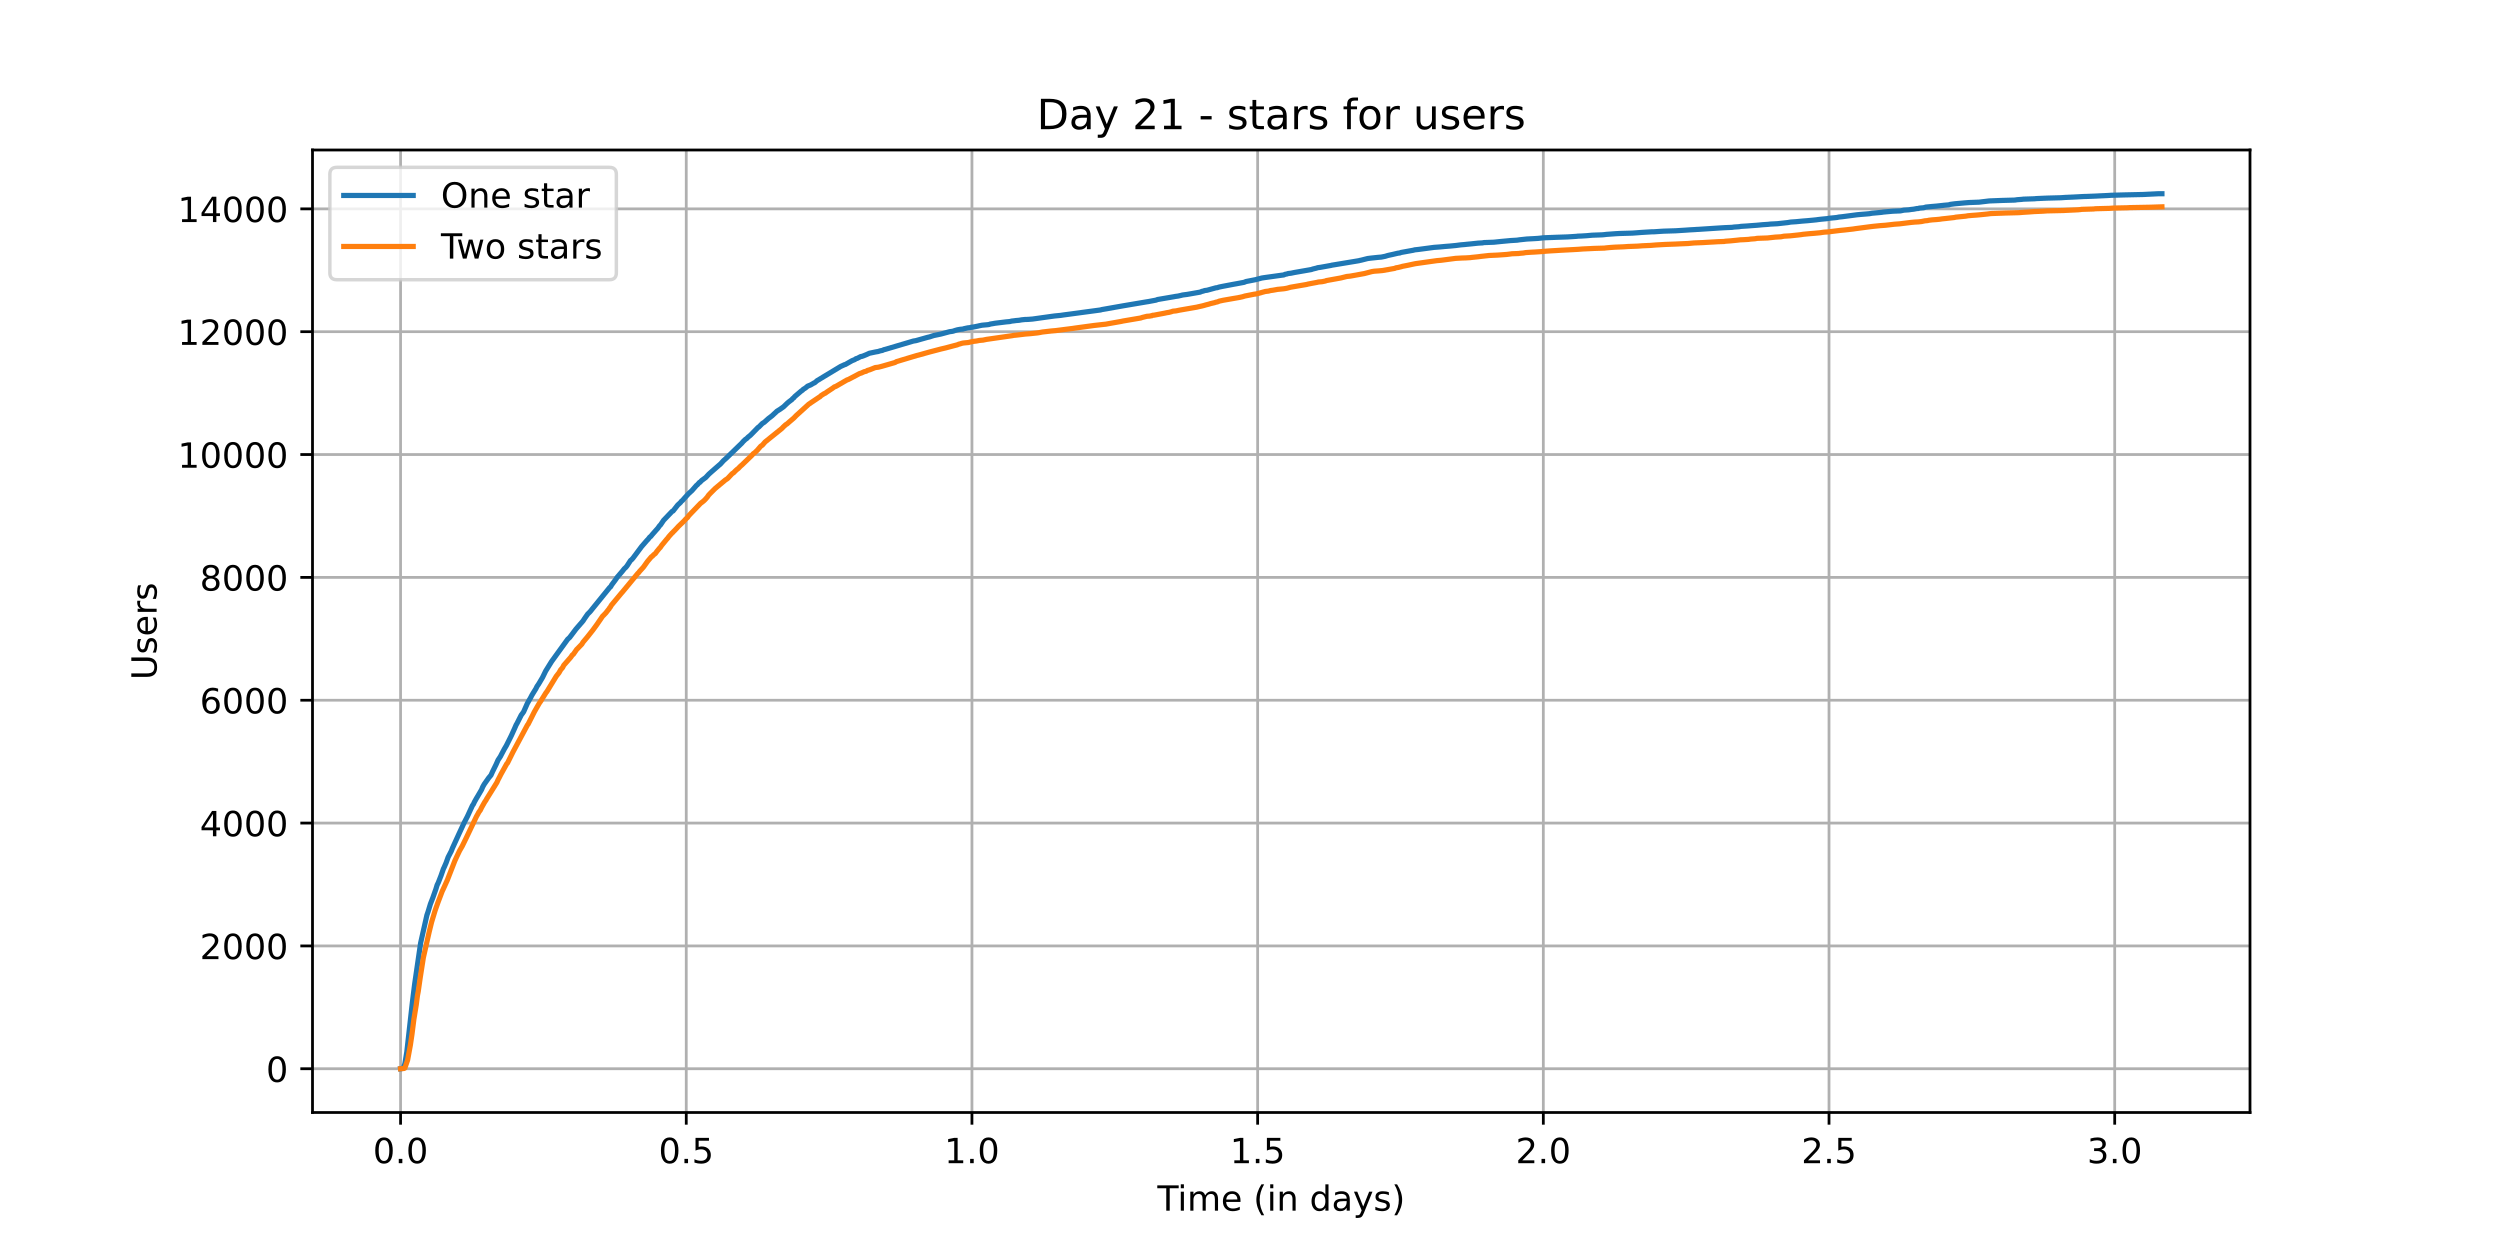 <?xml version="1.0" encoding="utf-8" standalone="no"?>
<!DOCTYPE svg PUBLIC "-//W3C//DTD SVG 1.1//EN"
  "http://www.w3.org/Graphics/SVG/1.1/DTD/svg11.dtd">
<!-- Created with matplotlib (https://matplotlib.org/) -->
<svg height="360pt" version="1.1" viewBox="0 0 720 360" width="720pt" xmlns="http://www.w3.org/2000/svg" xmlns:xlink="http://www.w3.org/1999/xlink">
 <defs>
  <style type="text/css">*{stroke-linecap:butt;stroke-linejoin:round;}</style>
 </defs>
 <g id="figure_1">
  <g id="patch_1">
   <path d="M 0 360 
L 720 360 
L 720 0 
L 0 0 
z
" style="fill:#ffffff;"/>
  </g>
  <g id="axes_1">
   <g id="patch_2">
    <path d="M 90 320.4 
L 648 320.4 
L 648 43.2 
L 90 43.2 
z
" style="fill:#ffffff;"/>
   </g>
   <g id="matplotlib.axis_1">
    <g id="xtick_1">
     <g id="line2d_1">
      <path clip-path="url(#p24e4525379)" d="M 115.364 320.4 
L 115.364 43.2 
" style="fill:none;stroke:#b0b0b0;stroke-linecap:square;stroke-width:0.8;"/>
     </g>
     <g id="line2d_2">
      <defs>
       <path d="M 0 0 
L 0 3.5 
" id="mb3a52e54e0" style="stroke:#000000;stroke-width:0.8;"/>
      </defs>
      <g>
       <use style="stroke:#000000;stroke-width:0.8;" x="115.364" xlink:href="#mb3a52e54e0" y="320.4"/>
      </g>
     </g>
     <g id="text_1">
      <!-- 0.0 -->
      <g transform="translate(107.412 334.998)scale(0.1 -0.1)">
       <defs>
        <path d="M 31.781 66.406 
Q 24.172 66.406 20.328 58.906 
Q 16.5 51.422 16.5 36.375 
Q 16.5 21.391 20.328 13.891 
Q 24.172 6.391 31.781 6.391 
Q 39.453 6.391 43.281 13.891 
Q 47.125 21.391 47.125 36.375 
Q 47.125 51.422 43.281 58.906 
Q 39.453 66.406 31.781 66.406 
z
M 31.781 74.219 
Q 44.047 74.219 50.516 64.516 
Q 56.984 54.828 56.984 36.375 
Q 56.984 17.969 50.516 8.266 
Q 44.047 -1.422 31.781 -1.422 
Q 19.531 -1.422 13.062 8.266 
Q 6.594 17.969 6.594 36.375 
Q 6.594 54.828 13.062 64.516 
Q 19.531 74.219 31.781 74.219 
z
" id="DejaVuSans-48"/>
        <path d="M 10.688 12.406 
L 21 12.406 
L 21 0 
L 10.688 0 
z
" id="DejaVuSans-46"/>
       </defs>
       <use xlink:href="#DejaVuSans-48"/>
       <use x="63.623" xlink:href="#DejaVuSans-46"/>
       <use x="95.41" xlink:href="#DejaVuSans-48"/>
      </g>
     </g>
    </g>
    <g id="xtick_2">
     <g id="line2d_3">
      <path clip-path="url(#p24e4525379)" d="M 197.642 320.4 
L 197.642 43.2 
" style="fill:none;stroke:#b0b0b0;stroke-linecap:square;stroke-width:0.8;"/>
     </g>
     <g id="line2d_4">
      <g>
       <use style="stroke:#000000;stroke-width:0.8;" x="197.642" xlink:href="#mb3a52e54e0" y="320.4"/>
      </g>
     </g>
     <g id="text_2">
      <!-- 0.5 -->
      <g transform="translate(189.69 334.998)scale(0.1 -0.1)">
       <defs>
        <path d="M 10.797 72.906 
L 49.516 72.906 
L 49.516 64.594 
L 19.828 64.594 
L 19.828 46.734 
Q 21.969 47.469 24.109 47.828 
Q 26.266 48.188 28.422 48.188 
Q 40.625 48.188 47.75 41.5 
Q 54.891 34.812 54.891 23.391 
Q 54.891 11.625 47.562 5.094 
Q 40.234 -1.422 26.906 -1.422 
Q 22.312 -1.422 17.547 -0.641 
Q 12.797 0.141 7.719 1.703 
L 7.719 11.625 
Q 12.109 9.234 16.797 8.062 
Q 21.484 6.891 26.703 6.891 
Q 35.156 6.891 40.078 11.328 
Q 45.016 15.766 45.016 23.391 
Q 45.016 31 40.078 35.438 
Q 35.156 39.891 26.703 39.891 
Q 22.75 39.891 18.812 39.016 
Q 14.891 38.141 10.797 36.281 
z
" id="DejaVuSans-53"/>
       </defs>
       <use xlink:href="#DejaVuSans-48"/>
       <use x="63.623" xlink:href="#DejaVuSans-46"/>
       <use x="95.41" xlink:href="#DejaVuSans-53"/>
      </g>
     </g>
    </g>
    <g id="xtick_3">
     <g id="line2d_5">
      <path clip-path="url(#p24e4525379)" d="M 279.92 320.4 
L 279.92 43.2 
" style="fill:none;stroke:#b0b0b0;stroke-linecap:square;stroke-width:0.8;"/>
     </g>
     <g id="line2d_6">
      <g>
       <use style="stroke:#000000;stroke-width:0.8;" x="279.92" xlink:href="#mb3a52e54e0" y="320.4"/>
      </g>
     </g>
     <g id="text_3">
      <!-- 1.0 -->
      <g transform="translate(271.969 334.998)scale(0.1 -0.1)">
       <defs>
        <path d="M 12.406 8.297 
L 28.516 8.297 
L 28.516 63.922 
L 10.984 60.406 
L 10.984 69.391 
L 28.422 72.906 
L 38.281 72.906 
L 38.281 8.297 
L 54.391 8.297 
L 54.391 0 
L 12.406 0 
z
" id="DejaVuSans-49"/>
       </defs>
       <use xlink:href="#DejaVuSans-49"/>
       <use x="63.623" xlink:href="#DejaVuSans-46"/>
       <use x="95.41" xlink:href="#DejaVuSans-48"/>
      </g>
     </g>
    </g>
    <g id="xtick_4">
     <g id="line2d_7">
      <path clip-path="url(#p24e4525379)" d="M 362.199 320.4 
L 362.199 43.2 
" style="fill:none;stroke:#b0b0b0;stroke-linecap:square;stroke-width:0.8;"/>
     </g>
     <g id="line2d_8">
      <g>
       <use style="stroke:#000000;stroke-width:0.8;" x="362.199" xlink:href="#mb3a52e54e0" y="320.4"/>
      </g>
     </g>
     <g id="text_4">
      <!-- 1.5 -->
      <g transform="translate(354.247 334.998)scale(0.1 -0.1)">
       <use xlink:href="#DejaVuSans-49"/>
       <use x="63.623" xlink:href="#DejaVuSans-46"/>
       <use x="95.41" xlink:href="#DejaVuSans-53"/>
      </g>
     </g>
    </g>
    <g id="xtick_5">
     <g id="line2d_9">
      <path clip-path="url(#p24e4525379)" d="M 444.477 320.4 
L 444.477 43.2 
" style="fill:none;stroke:#b0b0b0;stroke-linecap:square;stroke-width:0.8;"/>
     </g>
     <g id="line2d_10">
      <g>
       <use style="stroke:#000000;stroke-width:0.8;" x="444.477" xlink:href="#mb3a52e54e0" y="320.4"/>
      </g>
     </g>
     <g id="text_5">
      <!-- 2.0 -->
      <g transform="translate(436.525 334.998)scale(0.1 -0.1)">
       <defs>
        <path d="M 19.188 8.297 
L 53.609 8.297 
L 53.609 0 
L 7.328 0 
L 7.328 8.297 
Q 12.938 14.109 22.625 23.891 
Q 32.328 33.688 34.812 36.531 
Q 39.547 41.844 41.422 45.531 
Q 43.312 49.219 43.312 52.781 
Q 43.312 58.594 39.234 62.25 
Q 35.156 65.922 28.609 65.922 
Q 23.969 65.922 18.812 64.312 
Q 13.672 62.703 7.812 59.422 
L 7.812 69.391 
Q 13.766 71.781 18.938 73 
Q 24.125 74.219 28.422 74.219 
Q 39.75 74.219 46.484 68.547 
Q 53.219 62.891 53.219 53.422 
Q 53.219 48.922 51.531 44.891 
Q 49.859 40.875 45.406 35.406 
Q 44.188 33.984 37.641 27.219 
Q 31.109 20.453 19.188 8.297 
z
" id="DejaVuSans-50"/>
       </defs>
       <use xlink:href="#DejaVuSans-50"/>
       <use x="63.623" xlink:href="#DejaVuSans-46"/>
       <use x="95.41" xlink:href="#DejaVuSans-48"/>
      </g>
     </g>
    </g>
    <g id="xtick_6">
     <g id="line2d_11">
      <path clip-path="url(#p24e4525379)" d="M 526.755 320.4 
L 526.755 43.2 
" style="fill:none;stroke:#b0b0b0;stroke-linecap:square;stroke-width:0.8;"/>
     </g>
     <g id="line2d_12">
      <g>
       <use style="stroke:#000000;stroke-width:0.8;" x="526.755" xlink:href="#mb3a52e54e0" y="320.4"/>
      </g>
     </g>
     <g id="text_6">
      <!-- 2.5 -->
      <g transform="translate(518.804 334.998)scale(0.1 -0.1)">
       <use xlink:href="#DejaVuSans-50"/>
       <use x="63.623" xlink:href="#DejaVuSans-46"/>
       <use x="95.41" xlink:href="#DejaVuSans-53"/>
      </g>
     </g>
    </g>
    <g id="xtick_7">
     <g id="line2d_13">
      <path clip-path="url(#p24e4525379)" d="M 609.034 320.4 
L 609.034 43.2 
" style="fill:none;stroke:#b0b0b0;stroke-linecap:square;stroke-width:0.8;"/>
     </g>
     <g id="line2d_14">
      <g>
       <use style="stroke:#000000;stroke-width:0.8;" x="609.034" xlink:href="#mb3a52e54e0" y="320.4"/>
      </g>
     </g>
     <g id="text_7">
      <!-- 3.0 -->
      <g transform="translate(601.082 334.998)scale(0.1 -0.1)">
       <defs>
        <path d="M 40.578 39.312 
Q 47.656 37.797 51.625 33 
Q 55.609 28.219 55.609 21.188 
Q 55.609 10.406 48.188 4.484 
Q 40.766 -1.422 27.094 -1.422 
Q 22.516 -1.422 17.656 -0.516 
Q 12.797 0.391 7.625 2.203 
L 7.625 11.719 
Q 11.719 9.328 16.594 8.109 
Q 21.484 6.891 26.812 6.891 
Q 36.078 6.891 40.938 10.547 
Q 45.797 14.203 45.797 21.188 
Q 45.797 27.641 41.281 31.266 
Q 36.766 34.906 28.719 34.906 
L 20.219 34.906 
L 20.219 43.016 
L 29.109 43.016 
Q 36.375 43.016 40.234 45.922 
Q 44.094 48.828 44.094 54.297 
Q 44.094 59.906 40.109 62.906 
Q 36.141 65.922 28.719 65.922 
Q 24.656 65.922 20.016 65.031 
Q 15.375 64.156 9.812 62.312 
L 9.812 71.094 
Q 15.438 72.656 20.344 73.438 
Q 25.25 74.219 29.594 74.219 
Q 40.828 74.219 47.359 69.109 
Q 53.906 64.016 53.906 55.328 
Q 53.906 49.266 50.438 45.094 
Q 46.969 40.922 40.578 39.312 
z
" id="DejaVuSans-51"/>
       </defs>
       <use xlink:href="#DejaVuSans-51"/>
       <use x="63.623" xlink:href="#DejaVuSans-46"/>
       <use x="95.41" xlink:href="#DejaVuSans-48"/>
      </g>
     </g>
    </g>
    <g id="text_8">
     <!-- Time (in days) -->
     <g transform="translate(333.327 348.677)scale(0.1 -0.1)">
      <defs>
       <path d="M -0.297 72.906 
L 61.375 72.906 
L 61.375 64.594 
L 35.5 64.594 
L 35.5 0 
L 25.594 0 
L 25.594 64.594 
L -0.297 64.594 
z
" id="DejaVuSans-84"/>
       <path d="M 9.422 54.688 
L 18.406 54.688 
L 18.406 0 
L 9.422 0 
z
M 9.422 75.984 
L 18.406 75.984 
L 18.406 64.594 
L 9.422 64.594 
z
" id="DejaVuSans-105"/>
       <path d="M 52 44.188 
Q 55.375 50.25 60.062 53.125 
Q 64.75 56 71.094 56 
Q 79.641 56 84.281 50.016 
Q 88.922 44.047 88.922 33.016 
L 88.922 0 
L 79.891 0 
L 79.891 32.719 
Q 79.891 40.578 77.094 44.375 
Q 74.312 48.188 68.609 48.188 
Q 61.625 48.188 57.562 43.547 
Q 53.516 38.922 53.516 30.906 
L 53.516 0 
L 44.484 0 
L 44.484 32.719 
Q 44.484 40.625 41.703 44.406 
Q 38.922 48.188 33.109 48.188 
Q 26.219 48.188 22.156 43.531 
Q 18.109 38.875 18.109 30.906 
L 18.109 0 
L 9.078 0 
L 9.078 54.688 
L 18.109 54.688 
L 18.109 46.188 
Q 21.188 51.219 25.484 53.609 
Q 29.781 56 35.688 56 
Q 41.656 56 45.828 52.969 
Q 50 49.953 52 44.188 
z
" id="DejaVuSans-109"/>
       <path d="M 56.203 29.594 
L 56.203 25.203 
L 14.891 25.203 
Q 15.484 15.922 20.484 11.062 
Q 25.484 6.203 34.422 6.203 
Q 39.594 6.203 44.453 7.469 
Q 49.312 8.734 54.109 11.281 
L 54.109 2.781 
Q 49.266 0.734 44.188 -0.344 
Q 39.109 -1.422 33.891 -1.422 
Q 20.797 -1.422 13.156 6.188 
Q 5.516 13.812 5.516 26.812 
Q 5.516 40.234 12.766 48.109 
Q 20.016 56 32.328 56 
Q 43.359 56 49.781 48.891 
Q 56.203 41.797 56.203 29.594 
z
M 47.219 32.234 
Q 47.125 39.594 43.094 43.984 
Q 39.062 48.391 32.422 48.391 
Q 24.906 48.391 20.391 44.141 
Q 15.875 39.891 15.188 32.172 
z
" id="DejaVuSans-101"/>
       <path id="DejaVuSans-32"/>
       <path d="M 31 75.875 
Q 24.469 64.656 21.281 53.656 
Q 18.109 42.672 18.109 31.391 
Q 18.109 20.125 21.312 9.062 
Q 24.516 -2 31 -13.188 
L 23.188 -13.188 
Q 15.875 -1.703 12.234 9.375 
Q 8.594 20.453 8.594 31.391 
Q 8.594 42.281 12.203 53.312 
Q 15.828 64.359 23.188 75.875 
z
" id="DejaVuSans-40"/>
       <path d="M 54.891 33.016 
L 54.891 0 
L 45.906 0 
L 45.906 32.719 
Q 45.906 40.484 42.875 44.328 
Q 39.844 48.188 33.797 48.188 
Q 26.516 48.188 22.312 43.547 
Q 18.109 38.922 18.109 30.906 
L 18.109 0 
L 9.078 0 
L 9.078 54.688 
L 18.109 54.688 
L 18.109 46.188 
Q 21.344 51.125 25.703 53.562 
Q 30.078 56 35.797 56 
Q 45.219 56 50.047 50.172 
Q 54.891 44.344 54.891 33.016 
z
" id="DejaVuSans-110"/>
       <path d="M 45.406 46.391 
L 45.406 75.984 
L 54.391 75.984 
L 54.391 0 
L 45.406 0 
L 45.406 8.203 
Q 42.578 3.328 38.25 0.953 
Q 33.938 -1.422 27.875 -1.422 
Q 17.969 -1.422 11.734 6.484 
Q 5.516 14.406 5.516 27.297 
Q 5.516 40.188 11.734 48.094 
Q 17.969 56 27.875 56 
Q 33.938 56 38.25 53.625 
Q 42.578 51.266 45.406 46.391 
z
M 14.797 27.297 
Q 14.797 17.391 18.875 11.75 
Q 22.953 6.109 30.078 6.109 
Q 37.203 6.109 41.297 11.75 
Q 45.406 17.391 45.406 27.297 
Q 45.406 37.203 41.297 42.844 
Q 37.203 48.484 30.078 48.484 
Q 22.953 48.484 18.875 42.844 
Q 14.797 37.203 14.797 27.297 
z
" id="DejaVuSans-100"/>
       <path d="M 34.281 27.484 
Q 23.391 27.484 19.188 25 
Q 14.984 22.516 14.984 16.5 
Q 14.984 11.719 18.141 8.906 
Q 21.297 6.109 26.703 6.109 
Q 34.188 6.109 38.703 11.406 
Q 43.219 16.703 43.219 25.484 
L 43.219 27.484 
z
M 52.203 31.203 
L 52.203 0 
L 43.219 0 
L 43.219 8.297 
Q 40.141 3.328 35.547 0.953 
Q 30.953 -1.422 24.312 -1.422 
Q 15.922 -1.422 10.953 3.297 
Q 6 8.016 6 15.922 
Q 6 25.141 12.172 29.828 
Q 18.359 34.516 30.609 34.516 
L 43.219 34.516 
L 43.219 35.406 
Q 43.219 41.609 39.141 45 
Q 35.062 48.391 27.688 48.391 
Q 23 48.391 18.547 47.266 
Q 14.109 46.141 10.016 43.891 
L 10.016 52.203 
Q 14.938 54.109 19.578 55.047 
Q 24.219 56 28.609 56 
Q 40.484 56 46.344 49.844 
Q 52.203 43.703 52.203 31.203 
z
" id="DejaVuSans-97"/>
       <path d="M 32.172 -5.078 
Q 28.375 -14.844 24.75 -17.812 
Q 21.141 -20.797 15.094 -20.797 
L 7.906 -20.797 
L 7.906 -13.281 
L 13.188 -13.281 
Q 16.891 -13.281 18.938 -11.516 
Q 21 -9.766 23.484 -3.219 
L 25.094 0.875 
L 2.984 54.688 
L 12.5 54.688 
L 29.594 11.922 
L 46.688 54.688 
L 56.203 54.688 
z
" id="DejaVuSans-121"/>
       <path d="M 44.281 53.078 
L 44.281 44.578 
Q 40.484 46.531 36.375 47.5 
Q 32.281 48.484 27.875 48.484 
Q 21.188 48.484 17.844 46.438 
Q 14.5 44.391 14.5 40.281 
Q 14.5 37.156 16.891 35.375 
Q 19.281 33.594 26.516 31.984 
L 29.594 31.297 
Q 39.156 29.25 43.188 25.516 
Q 47.219 21.781 47.219 15.094 
Q 47.219 7.469 41.188 3.016 
Q 35.156 -1.422 24.609 -1.422 
Q 20.219 -1.422 15.453 -0.562 
Q 10.688 0.297 5.422 2 
L 5.422 11.281 
Q 10.406 8.688 15.234 7.391 
Q 20.062 6.109 24.812 6.109 
Q 31.156 6.109 34.562 8.281 
Q 37.984 10.453 37.984 14.406 
Q 37.984 18.062 35.516 20.016 
Q 33.062 21.969 24.703 23.781 
L 21.578 24.516 
Q 13.234 26.266 9.516 29.906 
Q 5.812 33.547 5.812 39.891 
Q 5.812 47.609 11.281 51.797 
Q 16.75 56 26.812 56 
Q 31.781 56 36.172 55.266 
Q 40.578 54.547 44.281 53.078 
z
" id="DejaVuSans-115"/>
       <path d="M 8.016 75.875 
L 15.828 75.875 
Q 23.141 64.359 26.781 53.312 
Q 30.422 42.281 30.422 31.391 
Q 30.422 20.453 26.781 9.375 
Q 23.141 -1.703 15.828 -13.188 
L 8.016 -13.188 
Q 14.5 -2 17.703 9.062 
Q 20.906 20.125 20.906 31.391 
Q 20.906 42.672 17.703 53.656 
Q 14.5 64.656 8.016 75.875 
z
" id="DejaVuSans-41"/>
      </defs>
      <use xlink:href="#DejaVuSans-84"/>
      <use x="57.959" xlink:href="#DejaVuSans-105"/>
      <use x="85.742" xlink:href="#DejaVuSans-109"/>
      <use x="183.154" xlink:href="#DejaVuSans-101"/>
      <use x="244.678" xlink:href="#DejaVuSans-32"/>
      <use x="276.465" xlink:href="#DejaVuSans-40"/>
      <use x="315.479" xlink:href="#DejaVuSans-105"/>
      <use x="343.262" xlink:href="#DejaVuSans-110"/>
      <use x="406.641" xlink:href="#DejaVuSans-32"/>
      <use x="438.428" xlink:href="#DejaVuSans-100"/>
      <use x="501.904" xlink:href="#DejaVuSans-97"/>
      <use x="563.184" xlink:href="#DejaVuSans-121"/>
      <use x="622.363" xlink:href="#DejaVuSans-115"/>
      <use x="674.463" xlink:href="#DejaVuSans-41"/>
     </g>
    </g>
   </g>
   <g id="matplotlib.axis_2">
    <g id="ytick_1">
     <g id="line2d_15">
      <path clip-path="url(#p24e4525379)" d="M 90 307.8 
L 648 307.8 
" style="fill:none;stroke:#b0b0b0;stroke-linecap:square;stroke-width:0.8;"/>
     </g>
     <g id="line2d_16">
      <defs>
       <path d="M 0 0 
L -3.5 0 
" id="m76e96df7a7" style="stroke:#000000;stroke-width:0.8;"/>
      </defs>
      <g>
       <use style="stroke:#000000;stroke-width:0.8;" x="90" xlink:href="#m76e96df7a7" y="307.8"/>
      </g>
     </g>
     <g id="text_9">
      <!-- 0 -->
      <g transform="translate(76.638 311.599)scale(0.1 -0.1)">
       <use xlink:href="#DejaVuSans-48"/>
      </g>
     </g>
    </g>
    <g id="ytick_2">
     <g id="line2d_17">
      <path clip-path="url(#p24e4525379)" d="M 90 272.422 
L 648 272.422 
" style="fill:none;stroke:#b0b0b0;stroke-linecap:square;stroke-width:0.8;"/>
     </g>
     <g id="line2d_18">
      <g>
       <use style="stroke:#000000;stroke-width:0.8;" x="90" xlink:href="#m76e96df7a7" y="272.422"/>
      </g>
     </g>
     <g id="text_10">
      <!-- 2000 -->
      <g transform="translate(57.55 276.221)scale(0.1 -0.1)">
       <use xlink:href="#DejaVuSans-50"/>
       <use x="63.623" xlink:href="#DejaVuSans-48"/>
       <use x="127.246" xlink:href="#DejaVuSans-48"/>
       <use x="190.869" xlink:href="#DejaVuSans-48"/>
      </g>
     </g>
    </g>
    <g id="ytick_3">
     <g id="line2d_19">
      <path clip-path="url(#p24e4525379)" d="M 90 237.043 
L 648 237.043 
" style="fill:none;stroke:#b0b0b0;stroke-linecap:square;stroke-width:0.8;"/>
     </g>
     <g id="line2d_20">
      <g>
       <use style="stroke:#000000;stroke-width:0.8;" x="90" xlink:href="#m76e96df7a7" y="237.043"/>
      </g>
     </g>
     <g id="text_11">
      <!-- 4000 -->
      <g transform="translate(57.55 240.843)scale(0.1 -0.1)">
       <defs>
        <path d="M 37.797 64.312 
L 12.891 25.391 
L 37.797 25.391 
z
M 35.203 72.906 
L 47.609 72.906 
L 47.609 25.391 
L 58.016 25.391 
L 58.016 17.188 
L 47.609 17.188 
L 47.609 0 
L 37.797 0 
L 37.797 17.188 
L 4.891 17.188 
L 4.891 26.703 
z
" id="DejaVuSans-52"/>
       </defs>
       <use xlink:href="#DejaVuSans-52"/>
       <use x="63.623" xlink:href="#DejaVuSans-48"/>
       <use x="127.246" xlink:href="#DejaVuSans-48"/>
       <use x="190.869" xlink:href="#DejaVuSans-48"/>
      </g>
     </g>
    </g>
    <g id="ytick_4">
     <g id="line2d_21">
      <path clip-path="url(#p24e4525379)" d="M 90 201.665 
L 648 201.665 
" style="fill:none;stroke:#b0b0b0;stroke-linecap:square;stroke-width:0.8;"/>
     </g>
     <g id="line2d_22">
      <g>
       <use style="stroke:#000000;stroke-width:0.8;" x="90" xlink:href="#m76e96df7a7" y="201.665"/>
      </g>
     </g>
     <g id="text_12">
      <!-- 6000 -->
      <g transform="translate(57.55 205.464)scale(0.1 -0.1)">
       <defs>
        <path d="M 33.016 40.375 
Q 26.375 40.375 22.484 35.828 
Q 18.609 31.297 18.609 23.391 
Q 18.609 15.531 22.484 10.953 
Q 26.375 6.391 33.016 6.391 
Q 39.656 6.391 43.531 10.953 
Q 47.406 15.531 47.406 23.391 
Q 47.406 31.297 43.531 35.828 
Q 39.656 40.375 33.016 40.375 
z
M 52.594 71.297 
L 52.594 62.312 
Q 48.875 64.062 45.094 64.984 
Q 41.312 65.922 37.594 65.922 
Q 27.828 65.922 22.672 59.328 
Q 17.531 52.734 16.797 39.406 
Q 19.672 43.656 24.016 45.922 
Q 28.375 48.188 33.594 48.188 
Q 44.578 48.188 50.953 41.516 
Q 57.328 34.859 57.328 23.391 
Q 57.328 12.156 50.688 5.359 
Q 44.047 -1.422 33.016 -1.422 
Q 20.359 -1.422 13.672 8.266 
Q 6.984 17.969 6.984 36.375 
Q 6.984 53.656 15.188 63.938 
Q 23.391 74.219 37.203 74.219 
Q 40.922 74.219 44.703 73.484 
Q 48.484 72.75 52.594 71.297 
z
" id="DejaVuSans-54"/>
       </defs>
       <use xlink:href="#DejaVuSans-54"/>
       <use x="63.623" xlink:href="#DejaVuSans-48"/>
       <use x="127.246" xlink:href="#DejaVuSans-48"/>
       <use x="190.869" xlink:href="#DejaVuSans-48"/>
      </g>
     </g>
    </g>
    <g id="ytick_5">
     <g id="line2d_23">
      <path clip-path="url(#p24e4525379)" d="M 90 166.287 
L 648 166.287 
" style="fill:none;stroke:#b0b0b0;stroke-linecap:square;stroke-width:0.8;"/>
     </g>
     <g id="line2d_24">
      <g>
       <use style="stroke:#000000;stroke-width:0.8;" x="90" xlink:href="#m76e96df7a7" y="166.287"/>
      </g>
     </g>
     <g id="text_13">
      <!-- 8000 -->
      <g transform="translate(57.55 170.086)scale(0.1 -0.1)">
       <defs>
        <path d="M 31.781 34.625 
Q 24.75 34.625 20.719 30.859 
Q 16.703 27.094 16.703 20.516 
Q 16.703 13.922 20.719 10.156 
Q 24.75 6.391 31.781 6.391 
Q 38.812 6.391 42.859 10.172 
Q 46.922 13.969 46.922 20.516 
Q 46.922 27.094 42.891 30.859 
Q 38.875 34.625 31.781 34.625 
z
M 21.922 38.812 
Q 15.578 40.375 12.031 44.719 
Q 8.5 49.078 8.5 55.328 
Q 8.5 64.062 14.719 69.141 
Q 20.953 74.219 31.781 74.219 
Q 42.672 74.219 48.875 69.141 
Q 55.078 64.062 55.078 55.328 
Q 55.078 49.078 51.531 44.719 
Q 48 40.375 41.703 38.812 
Q 48.828 37.156 52.797 32.312 
Q 56.781 27.484 56.781 20.516 
Q 56.781 9.906 50.312 4.234 
Q 43.844 -1.422 31.781 -1.422 
Q 19.734 -1.422 13.25 4.234 
Q 6.781 9.906 6.781 20.516 
Q 6.781 27.484 10.781 32.312 
Q 14.797 37.156 21.922 38.812 
z
M 18.312 54.391 
Q 18.312 48.734 21.844 45.562 
Q 25.391 42.391 31.781 42.391 
Q 38.141 42.391 41.719 45.562 
Q 45.312 48.734 45.312 54.391 
Q 45.312 60.062 41.719 63.234 
Q 38.141 66.406 31.781 66.406 
Q 25.391 66.406 21.844 63.234 
Q 18.312 60.062 18.312 54.391 
z
" id="DejaVuSans-56"/>
       </defs>
       <use xlink:href="#DejaVuSans-56"/>
       <use x="63.623" xlink:href="#DejaVuSans-48"/>
       <use x="127.246" xlink:href="#DejaVuSans-48"/>
       <use x="190.869" xlink:href="#DejaVuSans-48"/>
      </g>
     </g>
    </g>
    <g id="ytick_6">
     <g id="line2d_25">
      <path clip-path="url(#p24e4525379)" d="M 90 130.908 
L 648 130.908 
" style="fill:none;stroke:#b0b0b0;stroke-linecap:square;stroke-width:0.8;"/>
     </g>
     <g id="line2d_26">
      <g>
       <use style="stroke:#000000;stroke-width:0.8;" x="90" xlink:href="#m76e96df7a7" y="130.908"/>
      </g>
     </g>
     <g id="text_14">
      <!-- 10000 -->
      <g transform="translate(51.188 134.707)scale(0.1 -0.1)">
       <use xlink:href="#DejaVuSans-49"/>
       <use x="63.623" xlink:href="#DejaVuSans-48"/>
       <use x="127.246" xlink:href="#DejaVuSans-48"/>
       <use x="190.869" xlink:href="#DejaVuSans-48"/>
       <use x="254.492" xlink:href="#DejaVuSans-48"/>
      </g>
     </g>
    </g>
    <g id="ytick_7">
     <g id="line2d_27">
      <path clip-path="url(#p24e4525379)" d="M 90 95.53 
L 648 95.53 
" style="fill:none;stroke:#b0b0b0;stroke-linecap:square;stroke-width:0.8;"/>
     </g>
     <g id="line2d_28">
      <g>
       <use style="stroke:#000000;stroke-width:0.8;" x="90" xlink:href="#m76e96df7a7" y="95.53"/>
      </g>
     </g>
     <g id="text_15">
      <!-- 12000 -->
      <g transform="translate(51.188 99.329)scale(0.1 -0.1)">
       <use xlink:href="#DejaVuSans-49"/>
       <use x="63.623" xlink:href="#DejaVuSans-50"/>
       <use x="127.246" xlink:href="#DejaVuSans-48"/>
       <use x="190.869" xlink:href="#DejaVuSans-48"/>
       <use x="254.492" xlink:href="#DejaVuSans-48"/>
      </g>
     </g>
    </g>
    <g id="ytick_8">
     <g id="line2d_29">
      <path clip-path="url(#p24e4525379)" d="M 90 60.152 
L 648 60.152 
" style="fill:none;stroke:#b0b0b0;stroke-linecap:square;stroke-width:0.8;"/>
     </g>
     <g id="line2d_30">
      <g>
       <use style="stroke:#000000;stroke-width:0.8;" x="90" xlink:href="#m76e96df7a7" y="60.152"/>
      </g>
     </g>
     <g id="text_16">
      <!-- 14000 -->
      <g transform="translate(51.188 63.951)scale(0.1 -0.1)">
       <use xlink:href="#DejaVuSans-49"/>
       <use x="63.623" xlink:href="#DejaVuSans-52"/>
       <use x="127.246" xlink:href="#DejaVuSans-48"/>
       <use x="190.869" xlink:href="#DejaVuSans-48"/>
       <use x="254.492" xlink:href="#DejaVuSans-48"/>
      </g>
     </g>
    </g>
    <g id="text_17">
     <!-- Users -->
     <g transform="translate(45.108 195.801)rotate(-90)scale(0.1 -0.1)">
      <defs>
       <path d="M 8.688 72.906 
L 18.609 72.906 
L 18.609 28.609 
Q 18.609 16.891 22.844 11.734 
Q 27.094 6.594 36.625 6.594 
Q 46.094 6.594 50.344 11.734 
Q 54.594 16.891 54.594 28.609 
L 54.594 72.906 
L 64.5 72.906 
L 64.5 27.391 
Q 64.5 13.141 57.438 5.859 
Q 50.391 -1.422 36.625 -1.422 
Q 22.797 -1.422 15.734 5.859 
Q 8.688 13.141 8.688 27.391 
z
" id="DejaVuSans-85"/>
       <path d="M 41.109 46.297 
Q 39.594 47.172 37.812 47.578 
Q 36.031 48 33.891 48 
Q 26.266 48 22.188 43.047 
Q 18.109 38.094 18.109 28.812 
L 18.109 0 
L 9.078 0 
L 9.078 54.688 
L 18.109 54.688 
L 18.109 46.188 
Q 20.953 51.172 25.484 53.578 
Q 30.031 56 36.531 56 
Q 37.453 56 38.578 55.875 
Q 39.703 55.766 41.062 55.516 
z
" id="DejaVuSans-114"/>
      </defs>
      <use xlink:href="#DejaVuSans-85"/>
      <use x="73.193" xlink:href="#DejaVuSans-115"/>
      <use x="125.293" xlink:href="#DejaVuSans-101"/>
      <use x="186.816" xlink:href="#DejaVuSans-114"/>
      <use x="227.93" xlink:href="#DejaVuSans-115"/>
     </g>
    </g>
   </g>
   <g id="line2d_31">
    <path clip-path="url(#p24e4525379)" d="M 115.364 307.8 
L 116.034 307.712 
L 116.146 307.641 
L 116.6 306.385 
L 117.165 302.935 
L 118.752 288.784 
L 119.432 283.336 
L 121.131 271.643 
L 121.584 269.609 
L 122.944 263.577 
L 123.283 262.586 
L 123.963 260.34 
L 124.643 258.589 
L 125.547 256.024 
L 125.888 254.892 
L 126.227 254.202 
L 127.02 252.168 
L 127.7 250.222 
L 127.926 249.762 
L 128.492 248.453 
L 129.058 246.878 
L 129.964 245.127 
L 130.305 244.26 
L 132.002 240.546 
L 133.589 237.114 
L 134.608 235.151 
L 136.08 231.949 
L 136.307 231.666 
L 136.646 230.941 
L 137.211 229.932 
L 137.438 229.561 
L 138.683 227.438 
L 139.024 226.624 
L 139.478 225.828 
L 140.723 224.059 
L 141.401 223.246 
L 141.855 222.237 
L 142.874 220.168 
L 143.439 218.894 
L 144.119 217.868 
L 144.46 217.196 
L 145.252 215.71 
L 145.818 214.755 
L 146.951 212.491 
L 147.29 211.801 
L 148.197 209.802 
L 148.65 208.758 
L 148.875 208.387 
L 150.122 205.928 
L 150.461 205.486 
L 150.8 205.008 
L 151.602 203.204 
L 151.829 202.673 
L 152.509 201.453 
L 152.736 201.081 
L 153.189 200.214 
L 153.528 199.648 
L 153.867 199.1 
L 154.32 198.375 
L 154.661 197.685 
L 155.112 197.03 
L 156.246 195.12 
L 157.152 193.263 
L 158.851 190.521 
L 163.495 184.1 
L 164.062 183.587 
L 165.873 181.181 
L 167.911 178.828 
L 168.365 178.121 
L 169.271 176.829 
L 169.837 176.281 
L 170.176 175.892 
L 170.517 175.45 
L 175.612 169.17 
L 175.838 169.028 
L 176.177 168.427 
L 177.31 166.906 
L 177.762 166.234 
L 179.234 164.518 
L 179.802 163.792 
L 180.253 163.386 
L 180.594 162.961 
L 181.613 161.387 
L 181.84 161.245 
L 182.293 160.75 
L 184.784 157.407 
L 186.369 155.585 
L 186.595 155.372 
L 186.822 155.089 
L 187.161 154.647 
L 187.388 154.523 
L 187.841 153.957 
L 189.087 152.542 
L 189.426 152.171 
L 189.993 151.375 
L 190.22 151.18 
L 191.124 149.836 
L 193.616 147.235 
L 193.842 147.165 
L 195.202 145.431 
L 195.995 144.706 
L 196.221 144.387 
L 196.56 144.122 
L 197.128 143.468 
L 197.467 143.096 
L 198.373 142.105 
L 199.278 141.292 
L 200.638 139.735 
L 200.75 139.7 
L 201.43 138.939 
L 201.544 138.939 
L 202.11 138.355 
L 203.243 137.524 
L 204.148 136.551 
L 204.94 135.844 
L 207.093 133.968 
L 207.546 133.579 
L 208.338 132.695 
L 209.132 131.987 
L 213.663 127.6 
L 214.002 127.194 
L 214.682 126.539 
L 215.023 126.327 
L 215.477 125.867 
L 215.93 125.513 
L 216.157 125.318 
L 217.855 123.585 
L 218.309 123.107 
L 218.535 122.983 
L 219.554 121.958 
L 220.122 121.604 
L 221.367 120.489 
L 221.708 120.242 
L 222.388 119.711 
L 223.066 119.074 
L 223.293 118.88 
L 223.746 118.437 
L 224.655 117.871 
L 225.674 117.146 
L 226.695 116.155 
L 227.146 115.766 
L 227.826 115.253 
L 228.053 115.094 
L 228.279 114.793 
L 228.62 114.563 
L 228.847 114.245 
L 229.3 113.856 
L 230.772 112.6 
L 231.111 112.388 
L 231.338 112.122 
L 231.791 111.857 
L 232.132 111.609 
L 232.586 111.22 
L 233.49 110.849 
L 234.284 110.371 
L 234.625 110.23 
L 235.303 109.646 
L 242.101 105.542 
L 242.895 105.188 
L 243.12 105.064 
L 243.461 104.976 
L 245.386 103.879 
L 246.179 103.561 
L 246.52 103.295 
L 246.859 103.225 
L 247.877 102.694 
L 248.218 102.641 
L 248.672 102.482 
L 249.576 102.11 
L 250.371 101.739 
L 251.955 101.403 
L 252.409 101.314 
L 252.862 101.243 
L 253.542 101.031 
L 254.107 100.925 
L 254.561 100.713 
L 255.014 100.607 
L 263.059 98.219 
L 263.737 98.113 
L 267.135 97.157 
L 267.474 97.087 
L 267.927 96.963 
L 268.154 96.874 
L 268.946 96.627 
L 270.986 96.202 
L 273.477 95.53 
L 274.157 95.441 
L 274.496 95.371 
L 275.062 95.176 
L 275.742 94.982 
L 276.534 94.84 
L 277.328 94.769 
L 277.555 94.681 
L 278.686 94.433 
L 279.366 94.362 
L 279.705 94.256 
L 280.271 94.186 
L 280.838 94.079 
L 281.631 93.92 
L 281.97 93.832 
L 282.876 93.655 
L 284.461 93.513 
L 284.914 93.443 
L 285.141 93.336 
L 285.821 93.23 
L 286.613 93.089 
L 289.784 92.7 
L 290.803 92.611 
L 291.369 92.47 
L 292.163 92.381 
L 292.502 92.328 
L 293.521 92.24 
L 294.201 92.116 
L 295.22 92.01 
L 296.012 91.992 
L 297.372 91.886 
L 302.922 91.108 
L 303.714 91.001 
L 305.526 90.825 
L 306.206 90.718 
L 311.3 90.029 
L 312.095 89.922 
L 316.963 89.268 
L 317.304 89.162 
L 322.625 88.224 
L 323.417 88.083 
L 330.099 86.951 
L 330.779 86.845 
L 332.929 86.438 
L 333.382 86.261 
L 338.138 85.447 
L 338.479 85.376 
L 339.271 85.27 
L 340.29 85.04 
L 340.517 84.969 
L 341.309 84.863 
L 341.875 84.793 
L 345.612 84.138 
L 346.179 83.908 
L 346.518 83.837 
L 346.971 83.678 
L 347.651 83.59 
L 350.143 82.9 
L 350.596 82.847 
L 351.049 82.688 
L 352.068 82.475 
L 355.239 81.874 
L 356.032 81.732 
L 358.296 81.308 
L 358.864 81.078 
L 361.584 80.547 
L 363.395 80.07 
L 364.075 79.963 
L 369.284 79.238 
L 369.737 79.185 
L 370.078 79.008 
L 370.644 78.902 
L 370.983 78.778 
L 371.777 78.69 
L 372.796 78.478 
L 377.666 77.628 
L 378.119 77.469 
L 379.14 77.222 
L 379.479 77.098 
L 380.271 76.992 
L 383.33 76.443 
L 383.557 76.373 
L 384.237 76.266 
L 391.373 75.081 
L 391.6 75.01 
L 392.053 74.922 
L 393.866 74.462 
L 394.661 74.356 
L 396.813 74.126 
L 397.832 74.038 
L 398.624 73.878 
L 398.965 73.808 
L 399.645 73.595 
L 400.098 73.489 
L 401.005 73.295 
L 401.458 73.188 
L 402.589 72.923 
L 403.157 72.852 
L 403.496 72.711 
L 407.008 72.074 
L 407.461 71.95 
L 408.48 71.844 
L 413.011 71.243 
L 414.485 71.137 
L 416.184 70.977 
L 417.542 70.871 
L 419.355 70.694 
L 420.148 70.588 
L 420.715 70.517 
L 421.961 70.411 
L 422.414 70.358 
L 423.548 70.252 
L 425.7 70.022 
L 426.945 69.951 
L 427.399 69.863 
L 430.231 69.757 
L 432.269 69.544 
L 433.4 69.438 
L 435.099 69.279 
L 436.91 69.173 
L 437.59 69.067 
L 439.742 68.837 
L 441.78 68.731 
L 442.913 68.66 
L 443.932 68.554 
L 444.498 68.483 
L 447.33 68.377 
L 448.235 68.342 
L 451.406 68.235 
L 452.539 68.165 
L 454.124 68.059 
L 454.463 68.006 
L 455.257 67.988 
L 456.954 67.882 
L 458.541 67.74 
L 461.371 67.634 
L 461.824 67.599 
L 462.731 67.493 
L 463.976 67.404 
L 465.449 67.298 
L 466.467 67.245 
L 470.092 67.139 
L 471.338 67.05 
L 472.695 66.944 
L 473.829 66.873 
L 475.64 66.767 
L 476.432 66.75 
L 478.019 66.643 
L 479.15 66.573 
L 482.548 66.467 
L 483.681 66.396 
L 485.38 66.29 
L 486.626 66.201 
L 488.21 66.113 
L 488.665 66.077 
L 489.09 66.06 
L 495.573 65.635 
L 496.8 65.564 
L 498.838 65.476 
L 499.404 65.388 
L 500.763 65.299 
L 501.443 65.193 
L 503.14 65.087 
L 504.5 64.981 
L 505.973 64.875 
L 507.671 64.715 
L 509.256 64.609 
L 509.822 64.538 
L 511.86 64.432 
L 514.124 64.185 
L 514.916 64.096 
L 515.711 63.955 
L 517.295 63.849 
L 519.107 63.672 
L 520.466 63.566 
L 522.165 63.406 
L 523.184 63.3 
L 523.523 63.247 
L 524.43 63.141 
L 526.241 62.964 
L 526.807 62.858 
L 528.62 62.681 
L 529.186 62.61 
L 529.525 62.522 
L 530.544 62.416 
L 534.848 61.85 
L 535.979 61.744 
L 537.339 61.637 
L 538.358 61.549 
L 539.15 61.407 
L 540.737 61.266 
L 541.87 61.16 
L 542.436 61.071 
L 543.569 60.965 
L 545.156 60.824 
L 547.308 60.735 
L 548.327 60.523 
L 549.687 60.435 
L 550.367 60.328 
L 551.159 60.24 
L 552.066 60.063 
L 552.519 60.045 
L 552.745 59.939 
L 553.991 59.833 
L 554.671 59.639 
L 556.484 59.462 
L 557.73 59.356 
L 559.996 59.108 
L 561.242 59.002 
L 561.695 58.86 
L 562.489 58.754 
L 563.055 58.683 
L 564.642 58.542 
L 565.775 58.436 
L 567.135 58.33 
L 569.967 58.223 
L 572.911 57.87 
L 575.631 57.763 
L 576.538 57.728 
L 580.276 57.622 
L 580.956 57.516 
L 582.202 57.427 
L 582.769 57.357 
L 585.941 57.251 
L 586.394 57.197 
L 588.773 57.091 
L 589.679 57.056 
L 593.53 56.95 
L 594.778 56.861 
L 597.157 56.755 
L 598.176 56.702 
L 600.101 56.596 
L 600.894 56.578 
L 603.611 56.472 
L 604.63 56.419 
L 606.895 56.313 
L 608.028 56.242 
L 611.765 56.136 
L 612.557 56.118 
L 617.315 56.012 
L 618.334 55.959 
L 620.486 55.853 
L 621.505 55.8 
L 622.636 55.8 
L 622.636 55.8 
" style="fill:none;stroke:#1f77b4;stroke-linecap:square;stroke-width:1.5;"/>
   </g>
   <g id="line2d_32">
    <path clip-path="url(#p24e4525379)" d="M 115.364 307.8 
L 116.373 307.712 
L 116.6 307.588 
L 117.392 305.288 
L 118.186 300.99 
L 118.638 297.947 
L 119.205 293.507 
L 119.885 289.35 
L 120.226 286.715 
L 120.453 285.529 
L 121.018 281.585 
L 121.925 275.8 
L 123.624 268.3 
L 124.302 265.558 
L 125.321 262.197 
L 126.115 259.951 
L 127.361 256.661 
L 127.587 256.201 
L 128.833 253.459 
L 130.983 247.94 
L 131.551 246.702 
L 132.343 245.039 
L 133.135 243.659 
L 133.928 242.032 
L 134.267 241.342 
L 137.211 235.168 
L 137.664 234.372 
L 137.891 233.93 
L 138.344 233.311 
L 138.683 232.603 
L 139.478 231.188 
L 139.702 230.817 
L 139.929 230.516 
L 140.156 230.091 
L 143.1 225.351 
L 143.439 224.59 
L 143.78 223.953 
L 144.233 223.051 
L 145.932 219.991 
L 146.157 219.761 
L 147.744 216.559 
L 151.943 208.723 
L 152.056 208.652 
L 153.415 205.963 
L 153.867 205.061 
L 154.773 203.469 
L 155.339 202.496 
L 155.68 202.019 
L 157.265 199.471 
L 157.491 199.206 
L 160.211 194.748 
L 161.003 193.74 
L 161.457 192.926 
L 162.022 192.272 
L 162.363 191.6 
L 164.401 189.265 
L 164.854 188.593 
L 165.081 188.487 
L 166.1 187.018 
L 166.439 186.7 
L 166.666 186.452 
L 167.572 185.515 
L 167.911 184.949 
L 169.157 183.463 
L 170.29 182.03 
L 170.742 181.464 
L 171.875 179.907 
L 173.574 177.431 
L 173.8 177.236 
L 174.252 176.759 
L 174.478 176.529 
L 175.273 175.503 
L 175.385 175.414 
L 175.612 174.99 
L 175.724 174.919 
L 176.065 174.317 
L 178.668 171.186 
L 178.895 170.903 
L 179.234 170.532 
L 183.765 165.048 
L 183.878 164.995 
L 184.217 164.535 
L 185.123 163.545 
L 185.35 163.279 
L 186.481 161.687 
L 187.614 160.343 
L 187.841 160.219 
L 188.294 159.742 
L 188.748 159.406 
L 189.199 158.769 
L 189.993 157.813 
L 190.106 157.743 
L 190.559 157.071 
L 191.578 155.832 
L 192.031 155.284 
L 192.37 154.912 
L 192.597 154.576 
L 193.164 153.94 
L 193.616 153.444 
L 193.73 153.391 
L 193.957 153.108 
L 194.183 152.896 
L 194.976 152.064 
L 195.315 151.675 
L 196.56 150.472 
L 197.013 150.03 
L 197.467 149.517 
L 198.032 149.004 
L 198.259 148.65 
L 198.486 148.385 
L 199.051 147.784 
L 201.771 144.953 
L 202.563 144.352 
L 203.017 143.927 
L 203.695 143.167 
L 204.036 142.654 
L 204.489 142.159 
L 205.961 140.69 
L 208.906 138.232 
L 209.359 137.949 
L 209.586 137.772 
L 210.831 136.445 
L 211.058 136.286 
L 211.285 136.144 
L 211.738 135.667 
L 211.965 135.454 
L 212.304 135.154 
L 212.644 134.906 
L 212.983 134.535 
L 213.324 134.198 
L 213.663 133.915 
L 214.229 133.367 
L 216.496 131.174 
L 216.949 130.661 
L 217.402 130.342 
L 218.082 129.688 
L 219.101 128.503 
L 219.554 128.202 
L 220.349 127.282 
L 225.22 123.355 
L 225.561 122.983 
L 226.241 122.347 
L 226.695 122.064 
L 227.373 121.462 
L 228.62 120.401 
L 229.3 119.693 
L 232.925 116.403 
L 235.53 114.652 
L 235.983 114.351 
L 236.098 114.316 
L 236.437 113.962 
L 237.343 113.378 
L 237.684 113.237 
L 238.136 112.901 
L 238.589 112.6 
L 239.495 111.999 
L 239.722 111.857 
L 240.288 111.432 
L 240.741 111.273 
L 243.914 109.434 
L 244.367 109.274 
L 246.52 108.142 
L 247.538 107.594 
L 248.104 107.417 
L 248.898 107.046 
L 249.464 106.922 
L 249.803 106.692 
L 250.483 106.497 
L 252.07 105.86 
L 252.976 105.754 
L 253.995 105.489 
L 257.621 104.445 
L 257.848 104.357 
L 258.187 104.145 
L 264.078 102.376 
L 264.531 102.269 
L 267.815 101.35 
L 268.834 101.084 
L 270.986 100.518 
L 272.344 100.2 
L 274.723 99.563 
L 275.629 99.333 
L 276.195 99.103 
L 276.534 99.032 
L 276.875 98.909 
L 277.328 98.802 
L 277.78 98.749 
L 278.913 98.643 
L 279.366 98.519 
L 279.819 98.431 
L 280.271 98.325 
L 281.177 98.219 
L 282.084 98.042 
L 283.103 97.953 
L 284.122 97.741 
L 291.483 96.68 
L 292.049 96.574 
L 292.502 96.538 
L 295.334 96.202 
L 296.692 96.096 
L 298.732 95.884 
L 299.298 95.795 
L 300.204 95.618 
L 302.808 95.318 
L 304.053 95.211 
L 307.79 94.734 
L 308.47 94.645 
L 308.923 94.592 
L 309.603 94.486 
L 315.037 93.743 
L 317.528 93.46 
L 318.549 93.354 
L 318.888 93.283 
L 322.964 92.558 
L 323.417 92.452 
L 328.514 91.585 
L 328.967 91.426 
L 330.325 91.09 
L 331.118 91.037 
L 331.459 90.948 
L 331.683 90.948 
L 331.91 90.807 
L 332.363 90.772 
L 335.534 90.17 
L 335.988 90.064 
L 336.666 89.958 
L 337.346 89.781 
L 337.799 89.622 
L 338.706 89.533 
L 339.725 89.321 
L 344.707 88.454 
L 345.046 88.366 
L 346.179 88.118 
L 346.859 87.941 
L 347.198 87.835 
L 348.105 87.605 
L 348.67 87.428 
L 349.802 87.163 
L 350.143 87.039 
L 350.596 86.951 
L 351.162 86.721 
L 352.295 86.473 
L 357.051 85.642 
L 357.504 85.536 
L 357.843 85.465 
L 358.525 85.252 
L 361.243 84.722 
L 361.696 84.669 
L 362.149 84.563 
L 364.414 83.943 
L 365.32 83.837 
L 365.886 83.678 
L 366.566 83.59 
L 367.358 83.448 
L 367.926 83.342 
L 369.737 83.165 
L 370.19 83.094 
L 370.644 83.006 
L 370.983 82.918 
L 371.663 82.723 
L 376.308 81.927 
L 376.761 81.803 
L 379.367 81.308 
L 379.706 81.219 
L 380.725 81.131 
L 381.519 80.972 
L 381.746 80.919 
L 381.972 80.812 
L 386.164 80.052 
L 387.863 79.627 
L 388.882 79.521 
L 392.96 78.778 
L 395.114 78.212 
L 395.792 78.106 
L 397.039 78.018 
L 398.173 77.911 
L 401.685 77.292 
L 402.024 77.133 
L 402.704 77.027 
L 403.61 76.797 
L 403.949 76.691 
L 404.517 76.585 
L 405.422 76.408 
L 407.235 76.019 
L 407.688 75.93 
L 413.806 75.064 
L 415.051 74.957 
L 419.243 74.409 
L 421.169 74.303 
L 421.961 74.285 
L 423.433 74.197 
L 423.774 74.144 
L 425.7 73.949 
L 426.492 73.843 
L 428.871 73.578 
L 431.25 73.471 
L 432.495 73.383 
L 433.968 73.277 
L 434.533 73.206 
L 435.099 73.135 
L 435.44 73.082 
L 437.363 73.012 
L 437.704 72.959 
L 438.723 72.87 
L 439.403 72.746 
L 440.988 72.64 
L 442.007 72.587 
L 443.591 72.481 
L 444.045 72.446 
L 445.29 72.339 
L 446.536 72.251 
L 448.349 72.145 
L 449.48 72.074 
L 451.518 71.968 
L 452.539 71.915 
L 454.463 71.809 
L 455.823 71.703 
L 458.087 71.596 
L 459.106 71.543 
L 462.051 71.455 
L 462.616 71.384 
L 463.75 71.278 
L 464.995 71.19 
L 467.599 71.083 
L 468.846 70.995 
L 471.677 70.889 
L 473.035 70.783 
L 475.413 70.677 
L 476.886 70.553 
L 478.697 70.447 
L 479.718 70.394 
L 482.662 70.287 
L 483.681 70.234 
L 486.172 70.128 
L 487.871 69.969 
L 490.477 69.863 
L 491.61 69.792 
L 493.536 69.686 
L 494.667 69.615 
L 496.573 69.544 
L 496.912 69.474 
L 498.385 69.368 
L 500.31 69.173 
L 501.217 69.067 
L 502.121 69.032 
L 503.594 68.943 
L 504.159 68.855 
L 505.405 68.766 
L 506.085 68.642 
L 509.029 68.536 
L 511.294 68.289 
L 512.879 68.2 
L 513.785 68.023 
L 515.596 67.917 
L 517.749 67.687 
L 518.655 67.581 
L 519.333 67.475 
L 521.146 67.298 
L 522.504 67.192 
L 524.203 67.033 
L 524.883 66.926 
L 525.449 66.856 
L 526.58 66.785 
L 526.921 66.732 
L 530.092 66.343 
L 531.224 66.237 
L 533.715 65.954 
L 534.395 65.847 
L 538.699 65.281 
L 539.604 65.175 
L 541.531 64.981 
L 543.003 64.875 
L 545.609 64.574 
L 547.081 64.468 
L 550.367 64.061 
L 551.5 63.955 
L 552.519 63.902 
L 553.425 63.796 
L 554.332 63.601 
L 555.124 63.53 
L 555.578 63.424 
L 556.484 63.318 
L 557.73 63.229 
L 558.636 63.141 
L 559.316 63.035 
L 560.335 62.929 
L 562.828 62.646 
L 563.282 62.54 
L 565.209 62.345 
L 566.114 62.257 
L 566.794 62.133 
L 568.041 62.027 
L 569.287 61.938 
L 570.42 61.832 
L 572.346 61.637 
L 573.138 61.531 
L 573.591 61.496 
L 576.538 61.39 
L 577.442 61.354 
L 581.41 61.248 
L 582.769 61.142 
L 584.468 61.036 
L 585.828 60.93 
L 588.319 60.824 
L 589.565 60.735 
L 594.21 60.629 
L 595.231 60.576 
L 597.496 60.47 
L 598.515 60.417 
L 599.195 60.346 
L 599.536 60.293 
L 602.931 60.187 
L 603.499 60.116 
L 607.462 60.01 
L 608.708 59.922 
L 612.784 59.833 
L 613.237 59.798 
L 618.673 59.692 
L 619.467 59.674 
L 622.636 59.568 
L 622.636 59.568 
" style="fill:none;stroke:#ff7f0e;stroke-linecap:square;stroke-width:1.5;"/>
   </g>
   <g id="patch_3">
    <path d="M 90 320.4 
L 90 43.2 
" style="fill:none;stroke:#000000;stroke-linecap:square;stroke-linejoin:miter;stroke-width:0.8;"/>
   </g>
   <g id="patch_4">
    <path d="M 648 320.4 
L 648 43.2 
" style="fill:none;stroke:#000000;stroke-linecap:square;stroke-linejoin:miter;stroke-width:0.8;"/>
   </g>
   <g id="patch_5">
    <path d="M 90 320.4 
L 648 320.4 
" style="fill:none;stroke:#000000;stroke-linecap:square;stroke-linejoin:miter;stroke-width:0.8;"/>
   </g>
   <g id="patch_6">
    <path d="M 90 43.2 
L 648 43.2 
" style="fill:none;stroke:#000000;stroke-linecap:square;stroke-linejoin:miter;stroke-width:0.8;"/>
   </g>
   <g id="text_18">
    <!-- Day 21 - stars for users -->
    <g transform="translate(298.609 37.2)scale(0.12 -0.12)">
     <defs>
      <path d="M 19.672 64.797 
L 19.672 8.109 
L 31.594 8.109 
Q 46.688 8.109 53.688 14.938 
Q 60.688 21.781 60.688 36.531 
Q 60.688 51.172 53.688 57.984 
Q 46.688 64.797 31.594 64.797 
z
M 9.812 72.906 
L 30.078 72.906 
Q 51.266 72.906 61.172 64.094 
Q 71.094 55.281 71.094 36.531 
Q 71.094 17.672 61.125 8.828 
Q 51.172 0 30.078 0 
L 9.812 0 
z
" id="DejaVuSans-68"/>
      <path d="M 4.891 31.391 
L 31.203 31.391 
L 31.203 23.391 
L 4.891 23.391 
z
" id="DejaVuSans-45"/>
      <path d="M 18.312 70.219 
L 18.312 54.688 
L 36.812 54.688 
L 36.812 47.703 
L 18.312 47.703 
L 18.312 18.016 
Q 18.312 11.328 20.141 9.422 
Q 21.969 7.516 27.594 7.516 
L 36.812 7.516 
L 36.812 0 
L 27.594 0 
Q 17.188 0 13.234 3.875 
Q 9.281 7.766 9.281 18.016 
L 9.281 47.703 
L 2.688 47.703 
L 2.688 54.688 
L 9.281 54.688 
L 9.281 70.219 
z
" id="DejaVuSans-116"/>
      <path d="M 37.109 75.984 
L 37.109 68.5 
L 28.516 68.5 
Q 23.688 68.5 21.797 66.547 
Q 19.922 64.594 19.922 59.516 
L 19.922 54.688 
L 34.719 54.688 
L 34.719 47.703 
L 19.922 47.703 
L 19.922 0 
L 10.891 0 
L 10.891 47.703 
L 2.297 47.703 
L 2.297 54.688 
L 10.891 54.688 
L 10.891 58.5 
Q 10.891 67.625 15.141 71.797 
Q 19.391 75.984 28.609 75.984 
z
" id="DejaVuSans-102"/>
      <path d="M 30.609 48.391 
Q 23.391 48.391 19.188 42.75 
Q 14.984 37.109 14.984 27.297 
Q 14.984 17.484 19.156 11.844 
Q 23.344 6.203 30.609 6.203 
Q 37.797 6.203 41.984 11.859 
Q 46.188 17.531 46.188 27.297 
Q 46.188 37.016 41.984 42.703 
Q 37.797 48.391 30.609 48.391 
z
M 30.609 56 
Q 42.328 56 49.016 48.375 
Q 55.719 40.766 55.719 27.297 
Q 55.719 13.875 49.016 6.219 
Q 42.328 -1.422 30.609 -1.422 
Q 18.844 -1.422 12.172 6.219 
Q 5.516 13.875 5.516 27.297 
Q 5.516 40.766 12.172 48.375 
Q 18.844 56 30.609 56 
z
" id="DejaVuSans-111"/>
      <path d="M 8.5 21.578 
L 8.5 54.688 
L 17.484 54.688 
L 17.484 21.922 
Q 17.484 14.156 20.5 10.266 
Q 23.531 6.391 29.594 6.391 
Q 36.859 6.391 41.078 11.031 
Q 45.312 15.672 45.312 23.688 
L 45.312 54.688 
L 54.297 54.688 
L 54.297 0 
L 45.312 0 
L 45.312 8.406 
Q 42.047 3.422 37.719 1 
Q 33.406 -1.422 27.688 -1.422 
Q 18.266 -1.422 13.375 4.438 
Q 8.5 10.297 8.5 21.578 
z
M 31.109 56 
z
" id="DejaVuSans-117"/>
     </defs>
     <use xlink:href="#DejaVuSans-68"/>
     <use x="77.002" xlink:href="#DejaVuSans-97"/>
     <use x="138.281" xlink:href="#DejaVuSans-121"/>
     <use x="197.461" xlink:href="#DejaVuSans-32"/>
     <use x="229.248" xlink:href="#DejaVuSans-50"/>
     <use x="292.871" xlink:href="#DejaVuSans-49"/>
     <use x="356.494" xlink:href="#DejaVuSans-32"/>
     <use x="388.281" xlink:href="#DejaVuSans-45"/>
     <use x="424.365" xlink:href="#DejaVuSans-32"/>
     <use x="456.152" xlink:href="#DejaVuSans-115"/>
     <use x="508.252" xlink:href="#DejaVuSans-116"/>
     <use x="547.461" xlink:href="#DejaVuSans-97"/>
     <use x="608.74" xlink:href="#DejaVuSans-114"/>
     <use x="649.854" xlink:href="#DejaVuSans-115"/>
     <use x="701.953" xlink:href="#DejaVuSans-32"/>
     <use x="733.74" xlink:href="#DejaVuSans-102"/>
     <use x="768.945" xlink:href="#DejaVuSans-111"/>
     <use x="830.127" xlink:href="#DejaVuSans-114"/>
     <use x="871.24" xlink:href="#DejaVuSans-32"/>
     <use x="903.027" xlink:href="#DejaVuSans-117"/>
     <use x="966.406" xlink:href="#DejaVuSans-115"/>
     <use x="1018.506" xlink:href="#DejaVuSans-101"/>
     <use x="1080.029" xlink:href="#DejaVuSans-114"/>
     <use x="1121.143" xlink:href="#DejaVuSans-115"/>
    </g>
   </g>
   <g id="legend_1">
    <g id="patch_7">
     <path d="M 97 80.556 
L 175.511 80.556 
Q 177.511 80.556 177.511 78.556 
L 177.511 50.2 
Q 177.511 48.2 175.511 48.2 
L 97 48.2 
Q 95 48.2 95 50.2 
L 95 78.556 
Q 95 80.556 97 80.556 
z
" style="fill:#ffffff;opacity:0.8;stroke:#cccccc;stroke-linejoin:miter;"/>
    </g>
    <g id="line2d_33">
     <path d="M 99 56.298 
L 119 56.298 
" style="fill:none;stroke:#1f77b4;stroke-linecap:square;stroke-width:1.5;"/>
    </g>
    <g id="line2d_34"/>
    <g id="text_19">
     <!-- One star -->
     <g transform="translate(127 59.798)scale(0.1 -0.1)">
      <defs>
       <path d="M 39.406 66.219 
Q 28.656 66.219 22.328 58.203 
Q 16.016 50.203 16.016 36.375 
Q 16.016 22.609 22.328 14.594 
Q 28.656 6.594 39.406 6.594 
Q 50.141 6.594 56.422 14.594 
Q 62.703 22.609 62.703 36.375 
Q 62.703 50.203 56.422 58.203 
Q 50.141 66.219 39.406 66.219 
z
M 39.406 74.219 
Q 54.734 74.219 63.906 63.938 
Q 73.094 53.656 73.094 36.375 
Q 73.094 19.141 63.906 8.859 
Q 54.734 -1.422 39.406 -1.422 
Q 24.031 -1.422 14.812 8.828 
Q 5.609 19.094 5.609 36.375 
Q 5.609 53.656 14.812 63.938 
Q 24.031 74.219 39.406 74.219 
z
" id="DejaVuSans-79"/>
      </defs>
      <use xlink:href="#DejaVuSans-79"/>
      <use x="78.711" xlink:href="#DejaVuSans-110"/>
      <use x="142.09" xlink:href="#DejaVuSans-101"/>
      <use x="203.613" xlink:href="#DejaVuSans-32"/>
      <use x="235.4" xlink:href="#DejaVuSans-115"/>
      <use x="287.5" xlink:href="#DejaVuSans-116"/>
      <use x="326.709" xlink:href="#DejaVuSans-97"/>
      <use x="387.988" xlink:href="#DejaVuSans-114"/>
     </g>
    </g>
    <g id="line2d_35">
     <path d="M 99 70.977 
L 119 70.977 
" style="fill:none;stroke:#ff7f0e;stroke-linecap:square;stroke-width:1.5;"/>
    </g>
    <g id="line2d_36"/>
    <g id="text_20">
     <!-- Two stars -->
     <g transform="translate(127 74.477)scale(0.1 -0.1)">
      <defs>
       <path d="M 4.203 54.688 
L 13.188 54.688 
L 24.422 12.016 
L 35.594 54.688 
L 46.188 54.688 
L 57.422 12.016 
L 68.609 54.688 
L 77.594 54.688 
L 63.281 0 
L 52.688 0 
L 40.922 44.828 
L 29.109 0 
L 18.5 0 
z
" id="DejaVuSans-119"/>
      </defs>
      <use xlink:href="#DejaVuSans-84"/>
      <use x="44.584" xlink:href="#DejaVuSans-119"/>
      <use x="126.371" xlink:href="#DejaVuSans-111"/>
      <use x="187.553" xlink:href="#DejaVuSans-32"/>
      <use x="219.34" xlink:href="#DejaVuSans-115"/>
      <use x="271.439" xlink:href="#DejaVuSans-116"/>
      <use x="310.648" xlink:href="#DejaVuSans-97"/>
      <use x="371.928" xlink:href="#DejaVuSans-114"/>
      <use x="413.041" xlink:href="#DejaVuSans-115"/>
     </g>
    </g>
   </g>
  </g>
 </g>
 <defs>
  <clipPath id="p24e4525379">
   <rect height="277.2" width="558" x="90" y="43.2"/>
  </clipPath>
 </defs>
</svg>
